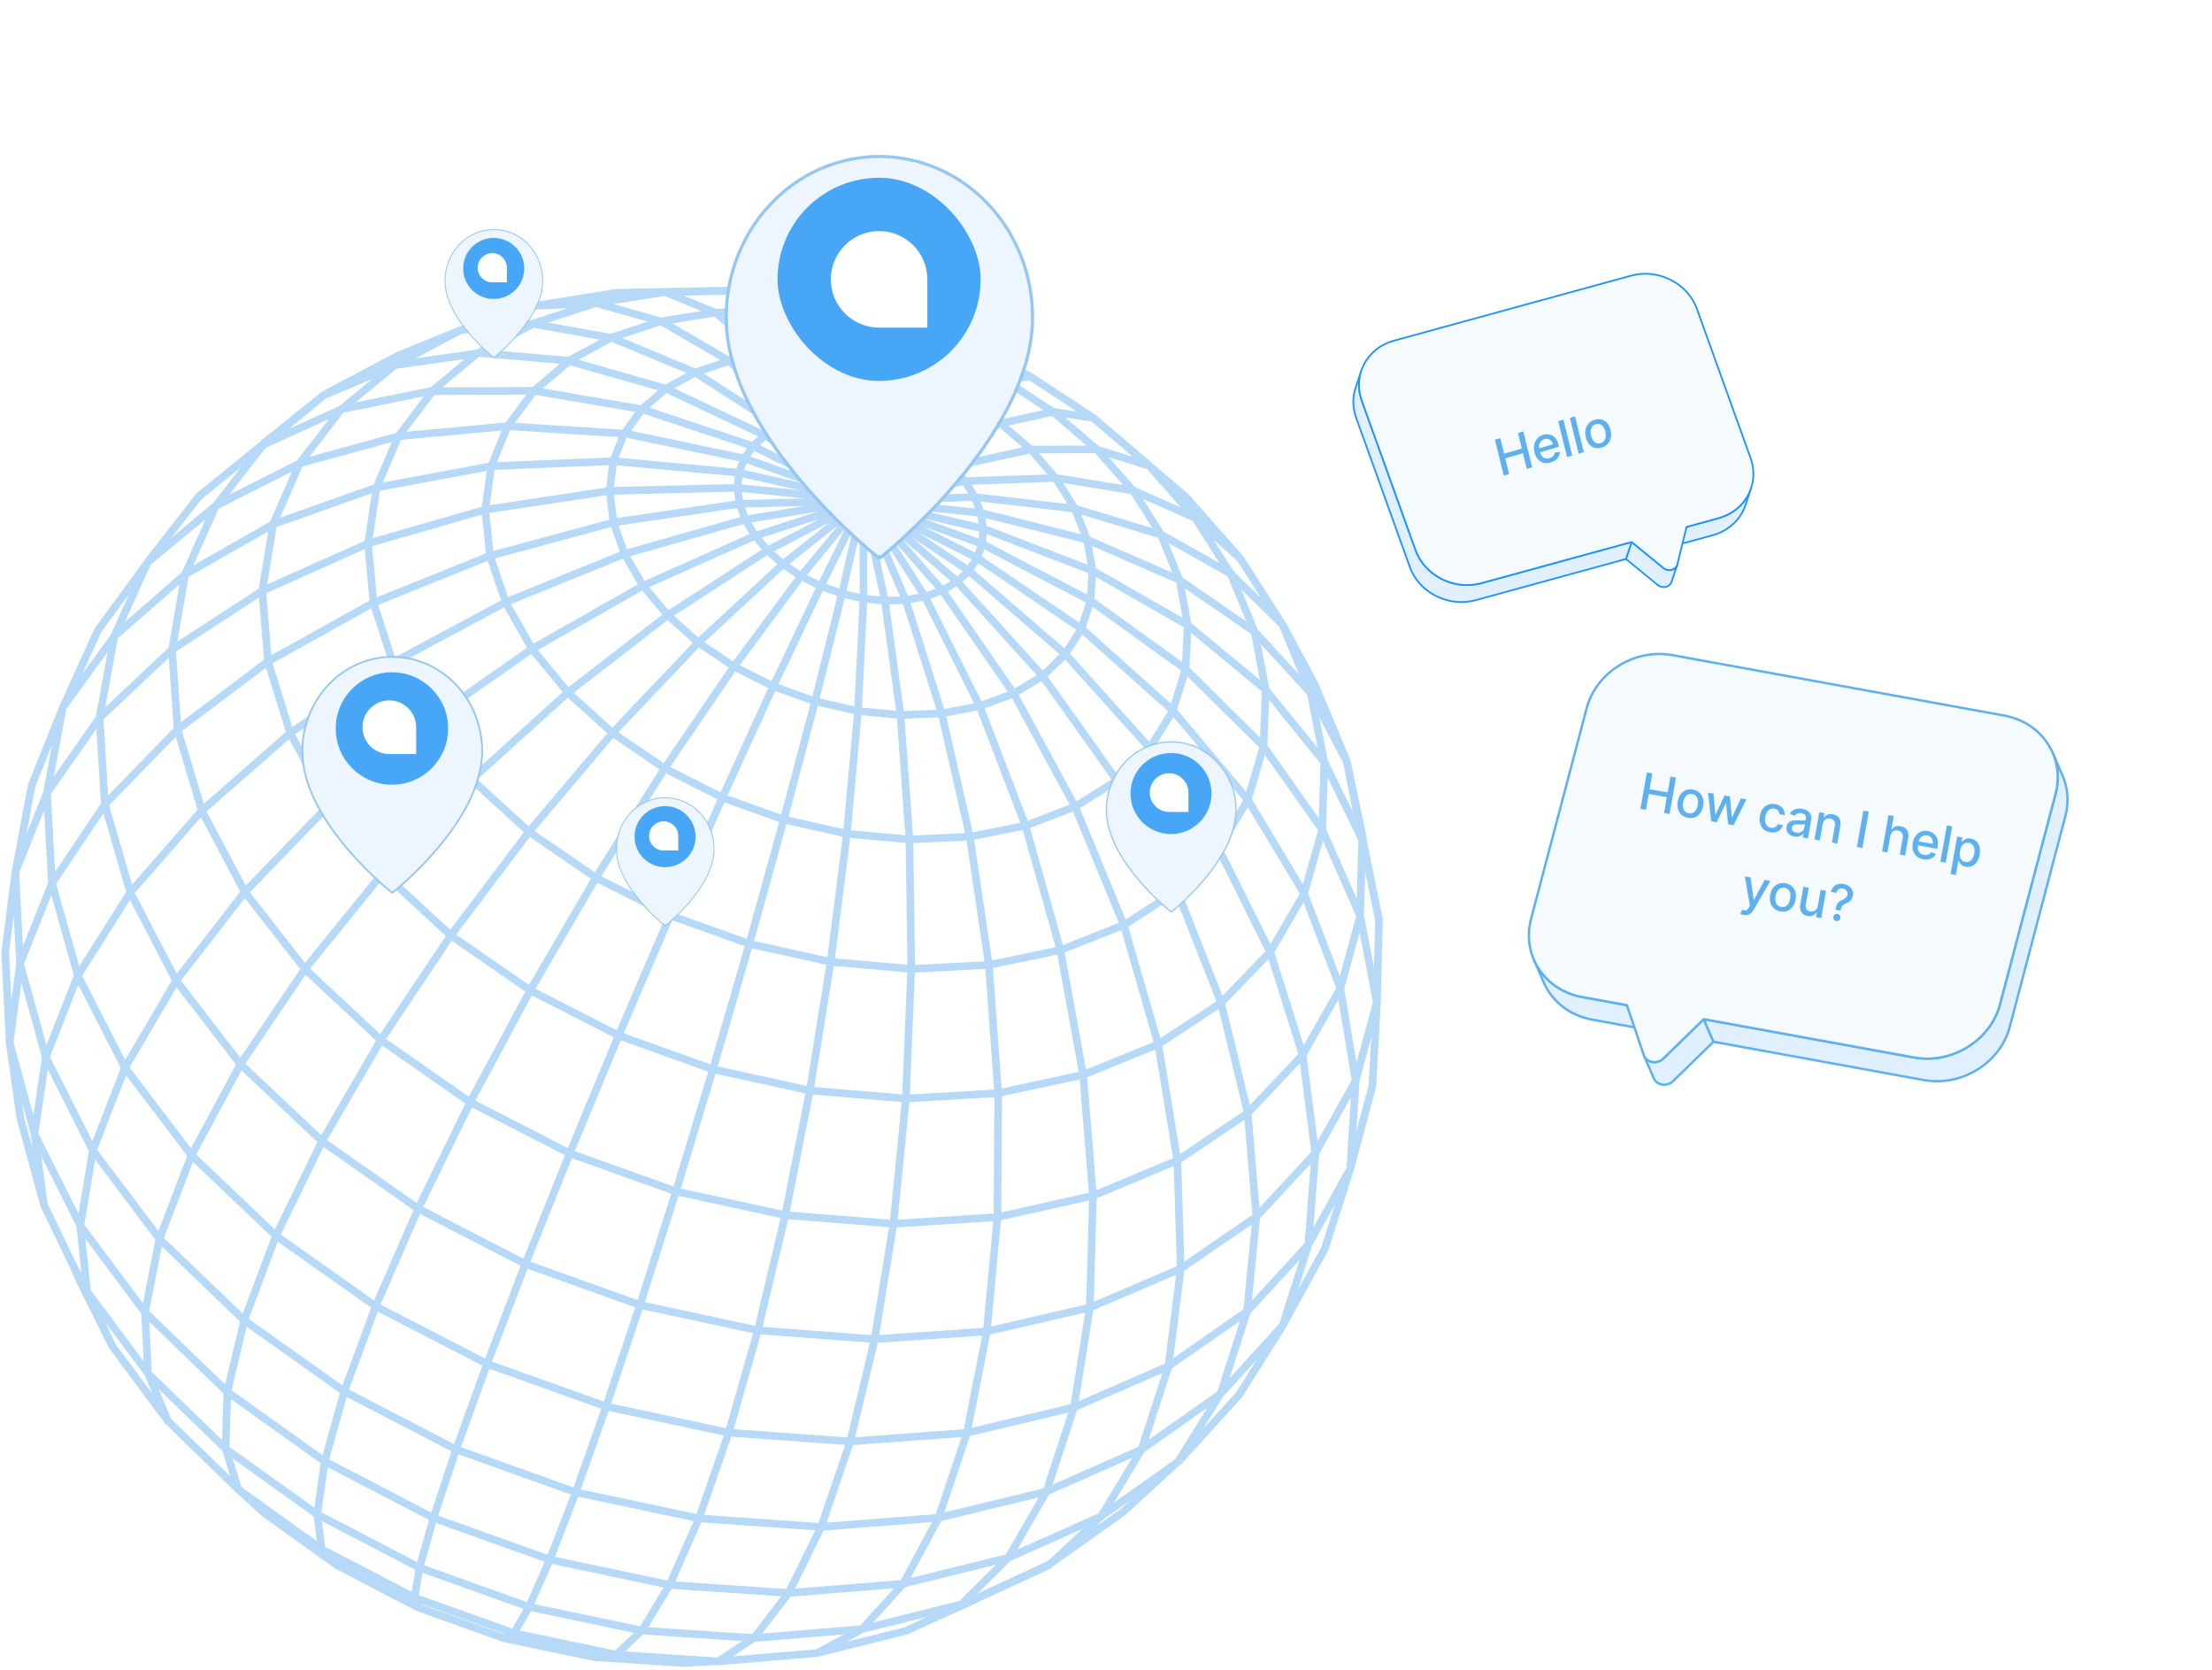 <svg width="697" height="526" viewBox="0 0 697 526" fill="none" xmlns="http://www.w3.org/2000/svg">
<g filter="url(#filter0_d_279_292)">
<path d="M498.575 314.092L512.638 316.652L515.718 323.767L501.656 321.206C494.455 319.895 488.969 315.361 486.414 309.46L483.333 302.346C485.889 308.247 491.374 312.78 498.575 314.092Z" fill="#E1F0FF"/>
<path d="M515.845 324.116C515.909 324.093 515.965 324.053 516.009 323.999C516.094 323.892 516.113 323.746 516.059 323.621L512.978 316.507C512.929 316.394 512.826 316.312 512.705 316.29L498.642 313.729C491.861 312.494 486.265 308.184 483.673 302.201C483.592 302.013 483.369 301.929 483.186 302.008C482.999 302.09 482.912 302.307 482.994 302.495C482.995 302.497 482.995 302.498 482.996 302.5L486.075 309.609C488.765 315.821 494.565 320.293 501.59 321.572L515.653 324.133C515.719 324.144 515.785 324.138 515.845 324.116ZM512.377 316.982L515.104 323.279L501.723 320.843C494.942 319.608 489.346 315.298 486.754 309.314L485.787 307.081C488.877 310.871 493.365 313.52 498.509 314.457L512.377 316.982Z" fill="#5EB0EF"/>
<path d="M520.594 334.542C521.788 334.76 523.126 334.426 524.13 333.454L536.833 321.06L539.913 328.174L527.211 340.568C526.207 341.54 524.868 341.874 523.675 341.656C522.564 341.454 521.578 340.774 521.108 339.687L518.027 332.572C518.498 333.659 519.483 334.34 520.594 334.542Z" fill="#E1F0FF"/>
<path d="M525.888 341.823C526.47 341.611 527.011 341.277 527.469 340.833L540.172 328.438C540.282 328.331 540.314 328.166 540.253 328.025L537.173 320.911C537.124 320.8 537.024 320.719 536.905 320.695C536.785 320.671 536.662 320.708 536.575 320.793L523.873 333.187C523.016 334.016 521.816 334.387 520.661 334.176C519.603 333.984 518.767 333.345 518.368 332.424C518.287 332.236 518.063 332.154 517.881 332.232C517.693 332.313 517.607 332.531 517.688 332.718L520.769 339.833C521.268 340.985 522.304 341.782 523.61 342.02C524.379 342.159 525.165 342.086 525.888 341.823ZM539.473 328.086L526.953 340.302C526.096 341.131 524.895 341.501 523.742 341.291C522.683 341.098 521.847 340.459 521.448 339.538L519.242 334.444C519.628 334.663 520.06 334.82 520.528 334.905C521.918 335.157 523.36 334.714 524.389 333.718L536.707 321.699L539.473 328.086Z" fill="#5EB0EF"/>
<path d="M603.114 333.129C615.048 335.302 627.178 327.804 630.196 316.371L647.703 250.058C648.9 245.528 648.485 241.062 646.806 237.185L649.887 244.299C651.566 248.176 651.98 252.642 650.784 257.173L633.277 323.485C630.259 334.918 618.129 342.416 606.195 340.243L539.914 328.173L536.833 321.059L603.114 333.129Z" fill="#E1F0FF"/>
<path d="M618.662 339.506C625.815 336.903 631.658 331.066 633.635 323.58L651.142 257.267C652.322 252.796 652.006 248.261 650.227 244.152L647.146 237.038C647.065 236.85 646.847 236.763 646.659 236.846C646.471 236.927 646.385 237.145 646.467 237.333C648.179 241.287 648.483 245.655 647.346 249.964L629.839 316.277C626.874 327.506 614.915 334.902 603.181 332.765L536.9 320.695C536.765 320.671 536.628 320.723 536.544 320.829C536.459 320.936 536.44 321.081 536.494 321.206L539.575 328.32C539.624 328.434 539.726 328.515 539.848 328.538L606.128 340.608C610.418 341.389 614.737 340.934 618.662 339.506ZM648.589 242.234L649.547 244.446C651.26 248.401 651.564 252.769 650.426 257.078L632.919 323.391C629.955 334.619 617.997 342.016 606.261 339.879L540.175 327.844L537.448 321.547L603.048 333.493C615.154 335.697 627.494 328.059 630.554 316.465L648.061 250.153C648.762 247.502 648.935 244.828 648.589 242.234Z" fill="#5EB0EF"/>
<path d="M527.01 206.39C515.076 204.217 502.963 211.717 499.945 223.151L482.437 289.464C479.419 300.897 486.641 311.92 498.575 314.093L512.638 316.654L517.931 332.325C518.353 333.556 519.401 334.325 520.594 334.542C521.788 334.759 523.127 334.426 524.13 333.454L536.833 321.06L603.114 333.13C615.048 335.304 627.178 327.805 630.196 316.372L647.703 250.059C650.722 238.626 643.482 227.601 631.548 225.428L527.01 206.39Z" fill="#F5FAFF"/>
<path d="M615.581 332.392C622.734 329.789 628.577 323.953 630.554 316.466L648.061 250.154C649.52 244.628 648.68 239 645.697 234.307C642.6 229.436 637.599 226.153 631.615 225.063L527.076 206.025C514.979 203.822 502.648 211.462 499.587 223.057L482.079 289.37C480.619 294.9 481.458 300.532 484.442 305.225C487.534 310.09 492.53 313.368 498.509 314.457L512.357 316.979L517.581 332.443C518.022 333.73 519.123 334.65 520.528 334.907C521.917 335.159 523.36 334.715 524.388 333.72L536.955 321.458L603.048 333.494C607.337 334.276 611.656 333.821 615.581 332.392ZM527.01 206.39L526.943 206.754L631.482 225.791C637.261 226.844 642.087 230.009 645.072 234.703C647.943 239.221 648.751 244.64 647.345 249.965L629.838 316.278C626.873 327.506 614.915 334.903 603.18 332.766L536.899 320.696C536.781 320.674 536.66 320.711 536.574 320.795L523.872 333.189C523.015 334.018 521.815 334.388 520.661 334.178C519.524 333.971 518.634 333.233 518.282 332.205L512.99 316.535C512.946 316.408 512.837 316.314 512.705 316.289L498.642 313.728C492.869 312.677 488.048 309.516 485.068 304.828C482.196 300.311 481.389 294.888 482.796 289.558L500.303 223.246C503.267 212.017 515.218 204.619 526.943 206.754L527.01 206.39Z" fill="#5EB0EF"/>
<path d="M516.906 254.802L518.926 243.343L520.655 243.648L519.777 248.628L525.49 249.635L526.368 244.655L528.103 244.961L526.082 256.42L524.348 256.115L525.229 251.118L519.516 250.11L518.635 255.107L516.906 254.802ZM531.882 257.622C531.077 257.48 530.406 257.171 529.871 256.696C529.335 256.221 528.96 255.622 528.745 254.899C528.53 254.177 528.501 253.372 528.657 252.484C528.815 251.592 529.118 250.842 529.568 250.233C530.018 249.624 530.575 249.187 531.241 248.924C531.907 248.66 532.642 248.6 533.448 248.742C534.254 248.884 534.924 249.193 535.46 249.668C535.995 250.143 536.37 250.744 536.585 251.47C536.799 252.196 536.827 253.005 536.67 253.897C536.514 254.785 536.211 255.531 535.762 256.137C535.313 256.742 534.755 257.177 534.09 257.44C533.424 257.703 532.688 257.764 531.882 257.622ZM532.136 256.218C532.658 256.311 533.115 256.249 533.507 256.033C533.899 255.818 534.217 255.495 534.462 255.065C534.711 254.636 534.884 254.145 534.981 253.593C535.078 253.045 535.083 252.526 534.996 252.038C534.913 251.546 534.725 251.131 534.431 250.79C534.137 250.45 533.729 250.234 533.207 250.142C532.681 250.049 532.22 250.112 531.824 250.331C531.431 250.55 531.11 250.876 530.861 251.309C530.616 251.739 530.445 252.228 530.348 252.776C530.251 253.328 530.244 253.848 530.327 254.336C530.414 254.824 530.605 255.237 530.899 255.574C531.197 255.911 531.61 256.126 532.136 256.218ZM539.215 258.736L538.201 249.695L539.93 250L540.502 256.609L540.586 256.624L543.389 250.61L545.118 250.915L545.688 257.495L545.772 257.509L548.553 251.521L550.282 251.826L546.243 259.975L544.536 259.674L543.885 253.161L543.756 253.138L540.916 259.036L539.215 258.736ZM557.768 262.186C556.936 262.04 556.253 261.725 555.718 261.242C555.189 260.756 554.822 260.151 554.619 259.427C554.416 258.703 554.391 257.91 554.543 257.048C554.696 256.175 554.996 255.434 555.442 254.824C555.889 254.21 556.444 253.768 557.107 253.496C557.771 253.225 558.507 253.16 559.317 253.303C559.969 253.418 560.53 253.642 560.998 253.975C561.467 254.304 561.82 254.712 562.057 255.2C562.298 255.689 562.397 256.227 562.355 256.816L560.727 256.529C560.708 256.11 560.564 255.727 560.295 255.38C560.029 255.033 559.629 254.812 559.096 254.718C558.63 254.636 558.199 254.687 557.805 254.871C557.416 255.053 557.084 255.352 556.81 255.769C556.538 256.183 556.347 256.695 556.239 257.307C556.129 257.934 556.129 258.491 556.239 258.98C556.349 259.469 556.555 259.868 556.858 260.18C557.164 260.491 557.555 260.689 558.028 260.772C558.345 260.828 558.643 260.821 558.921 260.751C559.203 260.678 559.451 260.546 559.665 260.357C559.883 260.169 560.055 259.926 560.18 259.629L561.808 259.916C561.651 260.461 561.382 260.925 561.003 261.309C560.624 261.692 560.159 261.964 559.607 262.124C559.06 262.285 558.446 262.306 557.768 262.186ZM565.412 263.551C564.868 263.455 564.393 263.268 563.988 262.989C563.584 262.706 563.288 262.348 563.099 261.915C562.914 261.482 562.871 260.984 562.97 260.421C563.056 259.936 563.219 259.553 563.461 259.273C563.703 258.992 563.998 258.788 564.348 258.662C564.697 258.535 565.076 258.459 565.484 258.435C565.892 258.411 566.303 258.41 566.719 258.434C567.244 258.465 567.67 258.49 567.998 258.509C568.326 258.525 568.57 258.5 568.732 258.437C568.893 258.373 568.991 258.24 569.027 258.039L569.034 257.999C569.12 257.511 569.049 257.108 568.82 256.79C568.595 256.474 568.212 256.268 567.671 256.173C567.108 256.073 566.642 256.12 566.273 256.313C565.909 256.502 565.639 256.737 565.462 257.018L563.953 256.382C564.232 255.893 564.578 255.52 564.993 255.262C565.412 255.001 565.87 254.839 566.365 254.777C566.862 254.71 567.369 254.723 567.888 254.814C568.231 254.875 568.587 254.98 568.957 255.13C569.331 255.277 569.667 255.486 569.966 255.758C570.268 256.03 570.492 256.383 570.638 256.817C570.786 257.247 570.804 257.775 570.694 258.402L569.687 264.109L568.053 263.821L568.261 262.646L568.193 262.634C568.047 262.831 567.847 263.015 567.594 263.186C567.341 263.357 567.032 263.481 566.669 263.56C566.305 263.638 565.886 263.635 565.412 263.551ZM566.013 262.273C566.475 262.354 566.887 262.333 567.247 262.208C567.612 262.083 567.906 261.889 568.129 261.625C568.357 261.357 568.501 261.054 568.561 260.714L568.756 259.606C568.686 259.655 568.56 259.691 568.38 259.713C568.203 259.732 568.004 259.741 567.781 259.74C567.558 259.735 567.342 259.73 567.132 259.724C566.922 259.714 566.746 259.706 566.605 259.7C566.273 259.684 565.964 259.701 565.679 259.75C565.397 259.801 565.159 259.903 564.967 260.057C564.779 260.209 564.658 260.434 564.606 260.732C564.533 261.146 564.63 261.487 564.899 261.753C565.168 262.016 565.539 262.189 566.013 262.273ZM574.315 259.663L573.415 264.766L571.742 264.471L573.258 255.877L574.864 256.16L574.617 257.559L574.723 257.578C575.001 257.157 575.375 256.846 575.846 256.645C576.32 256.444 576.879 256.4 577.525 256.514C578.11 256.617 578.601 256.831 578.998 257.154C579.396 257.474 579.673 257.896 579.831 258.42C579.988 258.944 580.005 259.561 579.88 260.27L578.916 265.736L577.243 265.441L578.171 260.176C578.281 259.553 578.205 259.038 577.942 258.63C577.68 258.218 577.265 257.962 576.698 257.862C576.31 257.794 575.95 257.817 575.619 257.932C575.291 258.047 575.01 258.251 574.778 258.545C574.55 258.835 574.395 259.208 574.315 259.663ZM588.867 255.675L586.846 267.135L585.117 266.83L587.138 255.37L588.867 255.675ZM595.626 263.421L594.726 268.524L593.053 268.229L595.074 256.77L596.725 257.061L595.973 261.324L596.079 261.343C596.362 260.916 596.735 260.603 597.197 260.404C597.659 260.204 598.224 260.164 598.891 260.281C599.481 260.385 599.974 260.597 600.372 260.917C600.773 261.238 601.052 261.66 601.21 262.184C601.372 262.705 601.39 263.324 601.263 264.04L600.3 269.507L598.626 269.212L599.555 263.946C599.666 263.316 599.59 262.799 599.327 262.395C599.064 261.987 598.643 261.732 598.065 261.63C597.67 261.56 597.301 261.582 596.958 261.694C596.618 261.808 596.331 262.011 596.094 262.304C595.863 262.593 595.706 262.966 595.626 263.421ZM606.032 270.697C605.186 270.547 604.488 270.238 603.94 269.768C603.397 269.295 603.017 268.699 602.802 267.981C602.59 267.259 602.563 266.452 602.721 265.561C602.876 264.68 603.177 263.933 603.623 263.32C604.074 262.707 604.629 262.264 605.288 261.992C605.952 261.72 606.682 261.655 607.481 261.796C607.966 261.881 608.422 262.044 608.848 262.285C609.275 262.526 609.639 262.85 609.941 263.257C610.242 263.664 610.449 264.16 610.561 264.745C610.674 265.326 610.661 266.007 610.524 266.786L610.419 267.38L603.587 266.175L603.808 264.921L609.001 265.837C609.079 265.397 609.058 264.991 608.939 264.62C608.82 264.246 608.616 263.931 608.326 263.676C608.04 263.421 607.681 263.256 607.248 263.18C606.778 263.097 606.347 263.14 605.956 263.31C605.569 263.476 605.248 263.727 604.992 264.063C604.741 264.396 604.578 264.776 604.502 265.205L604.33 266.185C604.229 266.759 604.243 267.266 604.373 267.704C604.508 268.143 604.739 268.501 605.067 268.778C605.396 269.052 605.804 269.231 606.293 269.317C606.61 269.373 606.907 269.38 607.184 269.336C607.461 269.289 607.711 269.191 607.934 269.041C608.156 268.892 608.342 268.692 608.49 268.441L610.023 269.006C609.814 269.45 609.514 269.818 609.124 270.111C608.739 270.401 608.282 270.599 607.756 270.706C607.234 270.81 606.659 270.807 606.032 270.697ZM615.127 260.306L613.106 271.765L611.433 271.47L613.454 260.01L615.127 260.306ZM614.616 275.354L616.699 263.537L618.333 263.825L618.088 265.218L618.228 265.243C618.356 265.081 618.532 264.898 618.757 264.696C618.981 264.493 619.271 264.332 619.626 264.214C619.982 264.092 620.427 264.079 620.961 264.173C621.654 264.295 622.243 264.58 622.726 265.026C623.208 265.473 623.546 266.054 623.739 266.769C623.936 267.484 623.953 268.306 623.789 269.235C623.625 270.164 623.33 270.933 622.903 271.542C622.477 272.148 621.962 272.582 621.358 272.845C620.755 273.104 620.106 273.172 619.413 273.05C618.89 272.958 618.479 272.795 618.178 272.561C617.88 272.328 617.659 272.077 617.514 271.81C617.369 271.542 617.262 271.307 617.194 271.107L617.093 271.089L616.289 275.649L614.616 275.354ZM617.581 268.123C617.475 268.727 617.469 269.273 617.564 269.759C617.659 270.245 617.85 270.646 618.136 270.962C618.424 271.274 618.808 271.472 619.289 271.557C619.789 271.645 620.23 271.587 620.613 271.381C620.996 271.171 621.314 270.852 621.566 270.424C621.822 269.996 622.001 269.495 622.102 268.92C622.202 268.353 622.206 267.829 622.114 267.347C622.026 266.866 621.835 266.465 621.542 266.144C621.252 265.824 620.855 265.62 620.352 265.531C619.867 265.445 619.435 265.498 619.055 265.689C618.679 265.88 618.365 266.184 618.115 266.602C617.864 267.019 617.686 267.526 617.581 268.123ZM549.447 288.234C549.197 288.19 548.973 288.129 548.775 288.052C548.577 287.978 548.431 287.91 548.338 287.848L548.983 286.548C549.274 286.684 549.54 286.767 549.781 286.798C550.022 286.829 550.248 286.777 550.461 286.641C550.677 286.506 550.889 286.261 551.098 285.905L551.406 285.371L549.796 276.11L551.587 276.426L552.587 283.479L552.677 283.495L556.03 277.209L557.826 277.526L552.566 286.643C552.323 287.062 552.047 287.404 551.739 287.669C551.43 287.937 551.087 288.119 550.708 288.214C550.33 288.309 549.91 288.315 549.447 288.234ZM561.007 287.128C560.201 286.985 559.53 286.677 558.995 286.202C558.459 285.726 558.084 285.128 557.869 284.405C557.654 283.682 557.625 282.877 557.782 281.989C557.939 281.098 558.242 280.348 558.692 279.738C559.142 279.129 559.7 278.693 560.365 278.429C561.031 278.166 561.767 278.105 562.572 278.248C563.378 278.39 564.049 278.698 564.584 279.173C565.12 279.649 565.495 280.249 565.709 280.976C565.923 281.702 565.952 282.511 565.794 283.402C565.638 284.29 565.335 285.037 564.886 285.642C564.437 286.248 563.88 286.682 563.214 286.946C562.548 287.209 561.812 287.27 561.007 287.128ZM561.26 285.724C561.782 285.816 562.239 285.754 562.631 285.539C563.023 285.323 563.341 285.001 563.586 284.571C563.835 284.142 564.008 283.651 564.106 283.099C564.202 282.55 564.207 282.032 564.12 281.544C564.038 281.052 563.849 280.636 563.556 280.296C563.262 279.956 562.854 279.739 562.331 279.647C561.805 279.555 561.344 279.618 560.948 279.836C560.556 280.055 560.235 280.382 559.985 280.814C559.74 281.244 559.569 281.734 559.473 282.282C559.375 282.834 559.368 283.354 559.451 283.842C559.538 284.33 559.729 284.743 560.024 285.079C560.322 285.416 560.734 285.631 561.26 285.724ZM572.811 285.355L573.698 280.325L575.376 280.621L573.861 289.215L572.216 288.925L572.478 287.437L572.389 287.421C572.11 287.845 571.726 288.171 571.235 288.4C570.749 288.626 570.184 288.682 569.538 288.568C568.986 288.471 568.519 288.264 568.136 287.946C567.758 287.626 567.49 287.203 567.333 286.679C567.179 286.156 567.164 285.54 567.289 284.831L568.253 279.365L569.926 279.66L568.998 284.925C568.895 285.511 568.975 286.006 569.238 286.41C569.501 286.814 569.892 287.062 570.411 287.153C570.724 287.208 571.049 287.185 571.387 287.083C571.728 286.981 572.029 286.79 572.29 286.509C572.555 286.229 572.728 285.844 572.811 285.355ZM578.346 286.608L578.365 286.502C578.495 285.809 578.661 285.269 578.864 284.882C579.071 284.495 579.32 284.197 579.611 283.987C579.901 283.776 580.239 283.597 580.623 283.45C580.871 283.347 581.101 283.224 581.311 283.08C581.521 282.937 581.698 282.76 581.843 282.551C581.987 282.342 582.084 282.099 582.132 281.823C582.191 281.491 582.163 281.19 582.049 280.92C581.935 280.65 581.759 280.427 581.521 280.25C581.288 280.071 581.012 279.953 580.695 279.897C580.408 279.846 580.123 279.858 579.841 279.931C579.559 280.004 579.31 280.153 579.093 280.376C578.878 280.596 578.722 280.901 578.626 281.292L576.925 280.992C577.07 280.325 577.339 279.788 577.734 279.38C578.13 278.969 578.606 278.69 579.163 278.542C579.723 278.395 580.317 278.376 580.944 278.487C581.63 278.608 582.208 278.842 582.677 279.191C583.148 279.535 583.484 279.962 583.686 280.47C583.893 280.976 583.943 281.533 583.836 282.141C583.762 282.559 583.631 282.924 583.441 283.237C583.252 283.546 583.013 283.81 582.725 284.028C582.44 284.247 582.112 284.428 581.74 284.57C581.389 284.712 581.095 284.871 580.86 285.049C580.628 285.228 580.442 285.454 580.301 285.73C580.16 286.005 580.049 286.356 579.965 286.784L579.947 286.89L578.346 286.608ZM578.591 290.159C578.286 290.105 578.042 289.951 577.86 289.695C577.678 289.436 577.615 289.152 577.67 288.843C577.724 288.537 577.88 288.295 578.138 288.117C578.397 287.936 578.679 287.872 578.985 287.926C579.287 287.98 579.529 288.136 579.71 288.395C579.896 288.65 579.962 288.931 579.908 289.237C579.872 289.442 579.786 289.622 579.652 289.775C579.521 289.925 579.363 290.035 579.178 290.107C578.992 290.178 578.797 290.195 578.591 290.159Z" fill="#5EB0EF"/>
</g>
<g filter="url(#filter1_d_279_292)">
<path d="M541.466 163.248L531.416 166.001L529.631 171.363L539.681 168.61C544.827 167.2 548.522 163.56 550.003 159.112L551.788 153.75C550.307 158.198 546.612 161.838 541.466 163.248Z" fill="#E1F0FF"/>
<path d="M529.561 171.624C529.513 171.611 529.469 171.586 529.435 171.549C529.366 171.477 529.343 171.373 529.374 171.278L531.159 165.916C531.188 165.831 531.257 165.765 531.344 165.741L541.394 162.988C546.24 161.66 550.03 158.175 551.532 153.665C551.578 153.523 551.735 153.449 551.873 153.494C552.014 153.542 552.091 153.694 552.044 153.836C552.043 153.837 552.043 153.838 552.042 153.84L550.258 159.198C548.699 163.88 544.772 167.496 539.751 168.871L529.702 171.624C529.655 171.636 529.606 171.636 529.561 171.624ZM531.626 166.223L530.046 170.969L539.609 168.35C544.455 167.022 548.244 163.537 549.746 159.027L550.307 157.344C548.303 160.292 545.213 162.501 541.537 163.508L531.626 166.223Z" fill="#1F93FF"/>
<path d="M526.775 179.496C525.922 179.73 524.928 179.573 524.138 178.931L514.126 170.737L512.341 176.099L522.352 184.293C523.143 184.935 524.137 185.092 524.989 184.858C525.784 184.641 526.456 184.084 526.729 183.265L528.514 177.903C528.241 178.722 527.569 179.279 526.775 179.496Z" fill="#E1F0FF"/>
<path d="M523.393 185.12C522.957 185.003 522.543 184.794 522.182 184.501L512.17 176.307C512.083 176.236 512.049 176.119 512.084 176.013L513.87 170.651C513.898 170.567 513.965 170.502 514.05 170.477C514.136 170.452 514.228 170.471 514.297 170.527L524.308 178.721C524.983 179.268 525.878 179.461 526.703 179.235C527.459 179.028 528.026 178.511 528.257 177.817C528.304 177.675 528.461 177.601 528.599 177.646C528.74 177.693 528.817 177.846 528.769 177.987L526.984 183.349C526.695 184.218 525.993 184.862 525.06 185.118C524.51 185.268 523.935 185.265 523.393 185.12ZM512.655 176.007L522.523 184.083C523.198 184.63 524.094 184.823 524.918 184.597C525.675 184.39 526.241 183.873 526.472 183.179L527.751 179.339C527.484 179.523 527.18 179.664 526.846 179.756C525.853 180.027 524.778 179.796 523.967 179.139L514.258 171.193L512.655 176.007Z" fill="#1F93FF"/>
<path d="M466.759 183.714C458.231 186.05 448.946 181.376 446.028 173.265L429.101 126.221C427.944 123.008 427.962 119.738 428.935 116.816L427.149 122.178C426.176 125.1 426.159 128.37 427.316 131.584L444.243 178.627C447.161 186.738 456.446 191.412 464.974 189.076L512.341 176.1L514.126 170.738L466.759 183.714Z" fill="#E1F0FF"/>
<path d="M455.874 189.331C450.514 187.895 445.9 184.028 443.989 178.717L427.062 131.673C425.921 128.502 425.862 125.188 426.894 122.091L428.679 116.729C428.726 116.588 428.879 116.511 429.02 116.559C429.162 116.606 429.238 116.759 429.191 116.9C428.198 119.881 428.255 123.072 429.355 126.129L446.282 173.173C449.148 181.138 458.302 185.75 466.688 183.452L514.054 170.476C514.15 170.45 514.253 170.479 514.321 170.551C514.39 170.623 514.413 170.727 514.382 170.822L512.596 176.184C512.568 176.269 512.499 176.335 512.412 176.359L465.046 189.336C461.981 190.175 458.815 190.119 455.874 189.331ZM427.961 120.595L427.406 122.262C426.413 125.242 426.47 128.434 427.57 131.49L444.497 178.534C447.363 186.5 456.517 191.112 464.903 188.815L512.13 175.876L513.71 171.13L466.831 183.973C458.18 186.343 448.733 181.58 445.774 173.355L428.847 126.311C428.17 124.431 427.875 122.5 427.961 120.595Z" fill="#1F93FF"/>
<path d="M513.974 86.841C522.502 84.504 531.775 89.182 534.693 97.293L551.62 144.337C554.539 152.448 549.994 160.911 541.466 163.248L531.416 166.001L528.568 177.717C528.34 178.638 527.628 179.263 526.775 179.497C525.922 179.73 524.928 179.573 524.138 178.931L514.126 170.738L466.76 183.714C458.231 186.051 448.946 181.376 446.028 173.265L429.101 126.222C426.183 118.111 430.74 109.644 439.268 107.308L513.974 86.841Z" fill="#F5FAFF"/>
<path d="M457.659 183.969C452.299 182.533 447.685 178.666 445.774 173.355L428.847 126.312C427.436 122.391 427.689 118.251 429.557 114.653C431.496 110.919 434.92 108.218 439.196 107.046L513.902 86.579C522.547 84.211 531.987 88.976 534.947 97.201L551.874 144.245C553.285 148.168 553.034 152.311 551.165 155.909C549.229 159.638 545.809 162.336 541.537 163.507L531.64 166.218L528.83 177.78C528.591 178.742 527.85 179.481 526.846 179.756C525.853 180.028 524.777 179.797 523.967 179.139L514.062 171.034L466.83 183.973C463.765 184.813 460.6 184.757 457.659 183.969ZM513.974 86.84L514.045 87.1L439.339 107.566C435.209 108.698 431.905 111.303 430.036 114.902C428.238 118.365 427.996 122.352 429.355 126.129L446.282 173.173C449.148 181.138 458.302 185.75 466.688 183.453L514.054 170.476C514.138 170.453 514.229 170.472 514.296 170.528L524.308 178.721C524.983 179.269 525.878 179.461 526.703 179.235C527.515 179.012 528.114 178.42 528.305 177.651L531.153 165.936C531.176 165.841 531.249 165.765 531.344 165.739L541.394 162.986C545.519 161.856 548.819 159.254 550.686 155.66C552.484 152.197 552.725 148.208 551.365 144.427L534.439 97.383C531.573 89.418 522.424 84.805 514.045 87.1L513.974 86.84Z" fill="#1F93FF"/>
<path d="M473.839 149.82L471.062 138.52L472.747 138.027L473.954 142.938L479.523 141.311L478.316 136.401L480.006 135.907L482.784 147.207L481.093 147.701L479.882 142.774L474.313 144.4L475.524 149.328L473.839 149.82ZM488.59 145.694C487.765 145.935 487.01 145.964 486.326 145.782C485.645 145.594 485.063 145.222 484.579 144.666C484.098 144.105 483.75 143.384 483.534 142.505C483.32 141.637 483.292 140.825 483.45 140.07C483.61 139.313 483.934 138.664 484.421 138.124C484.911 137.583 485.546 137.198 486.324 136.971C486.797 136.833 487.274 136.778 487.757 136.807C488.239 136.835 488.698 136.967 489.134 137.203C489.57 137.438 489.956 137.796 490.293 138.278C490.628 138.755 490.89 139.378 491.079 140.147L491.223 140.732L484.564 142.677L484.26 141.441L489.321 139.963C489.215 139.529 489.033 139.17 488.776 138.886C488.518 138.599 488.207 138.404 487.843 138.301C487.483 138.198 487.091 138.207 486.67 138.331C486.212 138.464 485.84 138.695 485.554 139.023C485.271 139.346 485.081 139.717 484.986 140.135C484.892 140.549 484.898 140.967 485.002 141.39L485.239 142.356C485.378 142.922 485.595 143.376 485.889 143.716C486.186 144.054 486.539 144.277 486.947 144.382C487.354 144.484 487.796 144.465 488.272 144.326C488.581 144.236 488.852 144.11 489.085 143.947C489.317 143.781 489.503 143.58 489.644 143.346C489.785 143.111 489.872 142.847 489.906 142.554L491.518 142.384C491.508 142.88 491.385 143.348 491.15 143.787C490.918 144.222 490.585 144.605 490.152 144.936C489.722 145.263 489.201 145.516 488.59 145.694ZM492.636 132.217L495.414 143.517L493.783 143.994L491.006 132.694L492.636 132.217ZM496.292 131.149L499.069 142.449L497.438 142.926L494.661 131.626L496.292 131.149ZM504.665 140.998C503.879 141.228 503.149 141.246 502.474 141.053C501.8 140.859 501.22 140.483 500.735 139.923C500.251 139.362 499.901 138.644 499.686 137.769C499.47 136.89 499.443 136.074 499.604 135.321C499.766 134.568 500.095 133.924 500.591 133.389C501.087 132.853 501.727 132.471 502.513 132.242C503.298 132.012 504.028 131.994 504.703 132.187C505.378 132.38 505.958 132.759 506.443 133.323C506.929 133.887 507.28 134.608 507.496 135.488C507.711 136.363 507.737 137.175 507.574 137.925C507.412 138.674 507.083 139.316 506.587 139.851C506.091 140.386 505.45 140.769 504.665 140.998ZM504.33 139.612C504.839 139.463 505.227 139.204 505.495 138.834C505.762 138.464 505.921 138.029 505.969 137.53C506.022 137.03 505.981 136.508 505.847 135.963C505.714 135.422 505.511 134.95 505.236 134.545C504.964 134.136 504.626 133.842 504.224 133.664C503.822 133.486 503.366 133.471 502.857 133.62C502.344 133.769 501.953 134.032 501.683 134.406C501.416 134.78 501.257 135.219 501.205 135.722C501.157 136.222 501.199 136.742 501.332 137.282C501.465 137.827 501.668 138.302 501.939 138.708C502.214 139.112 502.552 139.402 502.953 139.576C503.358 139.75 503.817 139.761 504.33 139.612Z" fill="#5EB0EF"/>
</g>
<path d="M4.869 274.74L9.972 247.462L19.797 222.929L30.944 198.389L46.618 177.059L67.988 159.351L82.757 140.367L102.068 124.521L124.619 115L150.618 111.304L167.965 102.014L192.841 106.434L219.076 117.353L245.808 134.609L272.086 157.755L285.422 189.132L296.745 224.845L305.587 263.61L311.588 303.991L314.527 344.449L314.295 383.457L310.934 419.56L304.647 451.501L295.724 478.232L284.563 498.977L271.612 513.247L257.372 520.826M302.904 107.9L299.056 111.018L292.547 120.425L283.488 136.099L272.083 157.728M272.083 157.728L309.463 171.333L310.528 171.887L343.684 189.255L373.568 210.794L398.12 235.13L416.62 261.358L410.92 281.519L400.242 299.918L410.457 332.309L414.456 363.385L412.263 392.131L404.129 417.677L390.509 439.307L371.469 460.32L346.979 477.699L317.718 490.743L284.572 498.917L248.617 501.831L211.087 499.295L173.302 491.341L136.617 478.219L102.347 460.395L71.707 438.542L45.744 413.475L25.289 386.113L10.943 357.44L3.037 328.449L6.315 303.581L16.352 278.291L33.025 253.408L55.953 229.803L84.484 208.353L117.68 189.88L154.408 175.099L193.349 164.58L233.064 158.721L272.087 157.717L309.83 166.526L344.266 179.777L374.251 196.924L398.828 217.287L398.131 235.134L393.173 251.992L384.032 267.329L370.899 280.623L354.109 291.409M272.083 157.728L232.894 148.918L193.309 145.275L154.761 146.874L118.622 153.6L86.122 165.132L58.315 180.971L36.008 200.476L19.772 222.894L14.794 249.794L4.844 274.705L6.297 303.561L14.462 333.107L29.233 362.369L50.281 390.319L76.993 415.965L108.505 438.341L143.748 456.621L181.462 470.118L220.29 478.336L258.828 481.021L295.719 478.14L329.7 469.887L359.659 456.649L384.696 438.996L404.123 417.624L417.485 393.327L425.471 368.15L427.173 340.544L422.339 311.34L410.93 281.458L393.171 251.928L369.552 223.797L340.813 198.092L307.937 175.77L272.081 157.663L232.384 153.66L192.163 154.65L152.883 160.579L115.964 171.206L82.703 186.097L54.217 204.645L31.38 226.133L14.81 249.748L16.361 278.231L24.571 307.409L39.355 336.318L60.374 363.962L87.017 389.34L118.42 411.523L153.511 429.658L191.044 443.089L229.674 451.324L268 454.099L304.665 451.379L338.424 443.352L368.176 430.398L393.018 413.07L412.276 392.059L425.491 368.131L432.45 342.119L433.883 315.708L434.523 289.648L429.477 264.86L429.294 263.322L429.257 263.142L424.404 239.935L414.321 215.694L404.101 196.716L390.803 175.926L381.309 165.187L373.591 156.464L362.075 146.64L361.837 146.413L352.995 138.843L344.539 131.656L324.648 118.605L302.899 107.809L279.89 99.562L256.234 94.076L232.575 91.519L221.463 91.698L209.847 91.925L209.504 91.954L194.363 92.229L182.851 94.068L168.703 96.33L145.222 103.938L125.25 112.106L102.052 124.426L83.548 139.285L83.439 139.374L82.298 140.469L62.658 156.413L46.601 176.963L36.006 200.411L31.373 226.118L33.027 253.332L41.082 281.212L55.449 308.842L75.785 335.266L101.499 359.538L131.764 380.768L165.547 398.172L201.663 411.099L238.808 419.089M4.858 274.735L1.649 300.116L2.313 313.696L3.04 328.476L6.396 352.137L9.875 364.911L13.89 379.66L23.105 398.797L27.432 406.849L35.335 423.998L47.047 439.755L52.897 447.632L70.864 465.091L75.127 469.241L101.33 488.02L130.628 503.291L161.988 514.514L194.318 521.276L226.476 523.38L257.361 520.784L266.894 518.403L285.932 513.646L302.919 505.415L317.699 490.762L329.695 469.936L338.395 443.431L343.393 412.007L344.401 376.673L341.296 338.639L334.125 299.291L323.137 260.09L308.737 222.528L291.492 188L272.072 157.724L251.229 132.729L229.737 113.77L219.069 117.337L209.828 122.435L202.299 128.911L196.72 136.609L159.942 134.257L125.497 137.452L94.523 145.955L67.977 159.347L58.318 180.997L54.214 204.721L55.956 229.83L63.629 255.523L77.135 280.983L96.143 305.323L120.094 327.686L148.22 347.268L179.566 363.349L213.044 375.329L247.471 382.803L281.62 385.517L314.303 383.434L344.408 376.688L370.974 365.595L393.195 350.616L410.449 332.332L422.326 311.412L428.604 288.57L416.623 261.385L417.299 240.113L398.82 217.31L395.324 199.026L371.622 182.693L365.836 168.452L338.659 160.224L307.077 156.576L272.097 157.759L237.88 168.807L202.625 184.533L167.637 204.414L134.245 227.718L103.709 253.585L77.138 281.01L55.457 308.961L39.356 336.42L29.247 362.438L25.3 386.155L27.428 406.86L46.702 432.756L71.153 456.453L99.985 477.085L132.236 493.879L166.769 506.231L202.353 513.691L237.716 516.027L271.625 513.213L302.93 505.419L311.377 501.94L330.628 493.01L346.971 477.722L359.672 456.718L368.166 430.496L372.03 399.799L370.99 365.588L364.968 329.027L354.109 291.409M354.109 291.409L338.761 254.128M354.109 291.409L334.148 299.299L311.619 303.977L287.235 305.24L261.805 303.012L236.179 297.346L211.244 288.411L187.843 276.527L166.765 262.097L148.718 245.633L134.265 227.7L123.834 208.914L117.694 189.911L115.973 171.286L118.636 153.631L125.509 137.456L136.297 123.219L168.237 123.106L202.31 128.915L237.342 140.565L272.094 157.732L309.026 161.561L342.574 170.008L371.642 182.674L374.258 196.939L373.575 210.81L369.565 223.866L362.294 235.684L351.935 245.892L338.761 254.128M338.761 254.128L319.47 218.574L296.964 186.049L272.106 157.736L241.144 137.225L209.854 122.432L179.338 113.744L168.249 123.11L159.964 134.265L154.775 146.905L152.892 160.659L154.422 175.13L159.378 189.862L167.645 204.392L179.002 218.241L193.103 230.951L209.504 242.092L227.677 251.28L247.032 258.209L266.906 262.652L286.652 264.463L305.606 263.592L323.16 260.099L338.761 254.128ZM238.808 419.089L275.657 421.877L310.915 419.438L343.373 411.923L371.991 399.695L395.887 383.278L414.42 363.308L427.143 340.52L433.838 315.691L428.581 288.459L429.226 264.423L424.366 239.934L413.01 218.276L404.063 196.715L387.791 180.718L376.567 163.129L361.991 146.623L344.501 131.655L331.859 129.742L315.267 133.406L295.137 142.745L272.04 157.636L246.715 177.732L220.051 202.422M238.808 419.089L229.628 451.308L220.257 478.286L211.04 499.214L202.291 513.579L194.279 521.172L187.236 522.026M238.808 419.089L247.443 382.704L255.189 343.486L261.75 302.915L266.863 262.56L270.349 223.967L272.092 188.581L272.062 157.644L270.316 132.162L266.966 112.843L262.196 100.098L256.215 94.094M220.051 202.422L193.033 230.862L166.695 262.007L142.043 294.675L120.032 327.612L101.453 359.559L86.952 389.342L76.941 415.934L71.641 438.479L71.072 456.36L75.068 469.155L83.314 476.675L93.029 483.641L101.497 489.706L106.177 493.061L114.881 497.599L131.708 506.373L159.036 516.153L160.739 516.504L177.606 520.032L187.216 522.045L192.967 522.422L203.344 523.102L215.271 523.884L226.413 523.306L237.626 515.956L248.531 501.787L258.756 481.008L267.9 454.127L275.603 421.921L281.538 385.462L285.439 346.047L287.134 305.165L286.562 264.392L283.75 225.273L278.828 189.279L272.012 157.677L263.622 131.492L253.993 111.488L243.498 98.119L225.379 98.487L208.31 101.248L187.752 95.481L167.902 101.94L145.16 103.967L124.552 114.937L107.455 129.029L94.467 145.897L86.081 165.104L82.657 186.118L84.432 208.321L91.464 231.028L103.651 253.5L120.682 274.97L142.046 294.701L167.076 311.991L194.926 326.211L224.632 336.844L255.172 343.531L285.473 346.06L314.487 344.383L341.259 338.6L364.92 328.984L384.756 315.914L400.201 299.89M220.051 202.422L231.257 209.969L243.643 216.206L256.814 220.923L270.334 223.975L283.781 225.259L296.706 224.741L308.713 222.455L319.415 218.478L328.489 212.961L335.679 206.079L340.772 198.064L343.637 189.173L344.219 179.695L342.519 169.911L338.613 160.105L332.633 150.581L304.005 151.58L272.047 157.651M220.051 202.422L210.385 193.809L202.563 184.421L196.813 174.545L193.297 164.51L192.106 154.63L193.258 145.205L196.676 136.516M159.066 516.177L161.959 514.452L166.718 506.161L173.254 491.298L181.428 470.105L190.997 443.11L201.646 411.144L213.011 375.279L224.647 336.837L236.124 297.287L246.987 258.154L256.817 220.949L265.273 187.059L272.054 157.666L257.228 131.649L241.489 111.763L225.406 98.484L209.525 92L187.779 95.478L168.672 96.344M434.476 289.67L429.431 264.882L417.263 240.036L413.013 218.303L395.292 198.937L387.794 180.745L365.792 168.359L357.045 154.551L345.615 141.571L324.773 141.614L299.999 146.973L272.047 157.651M272.047 157.651L241.822 173.416L210.396 193.813L178.948 218.144L148.663 245.536L120.695 274.936L96.1 305.231L75.758 335.269L60.328 363.946L50.248 390.269L45.697 413.394L46.64 432.644L52.843 447.536M272.047 157.651L258.634 184.655L243.659 216.199L227.645 251.191L211.201 288.318L194.954 326.17L179.545 363.265L165.554 398.187L153.488 429.65L143.738 456.579L136.596 478.135L132.212 493.768L130.626 503.189L131.765 506.355M324.628 118.623L316.207 119.462L304.434 126.275L289.587 139.074L272.058 157.655L252.399 181.528L231.279 209.977L209.472 242.004L187.8 276.435L167.104 311.95L148.188 347.179L131.76 380.78L118.386 411.51L108.495 438.299L102.323 460.322L99.961 476.974L101.329 487.917L106.223 493.039M296.932 185.961L301.577 183.222L305.274 179.781L307.93 175.755L309.461 171.268L309.817 166.457L309.005 161.477L307.064 156.469L304.043 151.581L300.041 146.962L295.175 142.746L289.602 139.067L283.479 136.019L276.99 133.695L270.327 132.166L263.679 131.475L257.244 131.641L251.227 132.664L245.792 134.513L241.108 137.148L237.322 140.481L234.543 144.423L232.877 148.86L232.373 153.656L233.046 158.663L234.891 163.725L237.856 168.696L241.848 173.413L246.753 177.733L252.415 181.521L258.661 184.652L265.297 187.029L272.108 188.574L278.878 189.246L285.41 189.025L291.487 187.908L296.936 185.949M272.078 157.637L276.994 133.684L279.936 115.823L280.876 104.414L279.874 99.569M400.18 299.844L383.962 267.239L362.224 235.595L335.667 206.075L305.229 179.764L272.029 157.632L234.498 144.407L233.321 144.158L196.669 136.501M390.727 175.924L376.545 163.12L357.019 154.516L332.614 150.562L324.758 141.583L315.256 133.401L304.393 126.248L292.492 120.329L279.891 115.806L266.94 112.808L254.014 111.431L241.483 111.709L229.702 113.655L208.319 101.187L192.791 106.288L179.269 113.617L150.565 111.169L136.255 123.088L107.468 128.957L82.257 140.441L62.617 156.385M285.901 513.519L301.75 506.411L305.972 504.517L311.324 501.805L330.575 492.875L343.039 484.022L353.816 476.36L371.418 460.212L384.656 438.93L392.955 413.034L395.873 383.247L393.153 350.486L384.747 315.834L370.841 280.5L351.878 245.769L328.49 212.923L301.544 183.172L272.041 157.598L234.858 163.675L196.818 174.496L159.328 189.716L123.769 208.775L91.47 230.941L63.58 255.377L41.038 281.158L24.519 307.339L14.423 333.003L10.89 357.306L13.818 379.505L23.033 398.642L25.444 404.116L27.522 408.289L35.267 423.832M373.596 156.556L362.08 146.732L345.655 141.637L331.902 129.834L316.221 119.531L299.06 111.007L280.885 104.494L262.21 100.167L243.551 98.151L232.562 91.591L209.49 92.026L194.349 92.301" stroke="#B7D9F8" stroke-width="2.4" stroke-linecap="round" stroke-linejoin="round"/>
<g filter="url(#filter2_d_279_292)">
<g filter="url(#filter3_d_279_292)">
<path d="M151.65 231.024C151.65 253.137 123.596 275.249 123.596 275.249C123.596 275.249 95.542 253.137 95.542 231.024C95.542 223.205 98.497 215.706 103.759 210.176C109.02 204.647 116.155 201.541 123.596 201.541C131.036 201.541 138.172 204.647 143.433 210.176C148.694 215.706 151.65 223.205 151.65 231.024Z" fill="#EDF6FF"/>
<path d="M123.596 275.249C123.771 275.472 123.771 275.472 123.772 275.472L123.773 275.471L123.777 275.468L123.792 275.455L123.853 275.407C123.907 275.364 123.987 275.3 124.09 275.215C124.297 275.047 124.599 274.798 124.984 274.473C125.754 273.823 126.853 272.87 128.171 271.657C130.807 269.233 134.323 265.77 137.839 261.612C144.86 253.311 151.933 242.188 151.933 231.024C151.933 223.134 148.951 215.564 143.638 209.981C138.325 204.397 131.116 201.258 123.596 201.258C116.076 201.258 108.866 204.397 103.553 209.981C98.241 215.564 95.258 223.134 95.258 231.024C95.258 242.188 102.331 253.311 109.352 261.612C112.869 265.77 116.384 269.233 119.02 271.657C120.339 272.87 121.438 273.823 122.207 274.473C122.592 274.798 122.895 275.047 123.102 275.215C123.205 275.3 123.284 275.364 123.338 275.407L123.399 275.455L123.415 275.468L123.419 275.471L123.42 275.472C123.42 275.472 123.42 275.472 123.596 275.249ZM123.596 275.249L123.771 275.472C123.668 275.553 123.523 275.553 123.42 275.472L123.596 275.249Z" stroke="#96C7F2" stroke-width="0.567" stroke-linecap="round" stroke-linejoin="round"/>
</g>
<g clip-path="url(#clip0_279_292)">
<path d="M141.257 229.501C141.257 239.308 133.307 247.258 123.5 247.258C113.693 247.258 105.743 239.308 105.743 229.501C105.743 219.694 113.693 211.744 123.5 211.744C133.307 211.744 141.257 219.694 141.257 229.501Z" fill="#47A7F6" stroke="white" stroke-width="0.069"/>
<path d="M130.924 237.341H122.675C118.129 237.341 114.428 233.641 114.428 229.093C114.428 224.546 118.129 220.846 122.675 220.846C127.224 220.846 130.924 224.546 130.924 229.093V237.341Z" fill="white" stroke="white" stroke-width="0.417"/>
</g>
</g>
<g filter="url(#filter4_d_279_292)">
<g filter="url(#filter5_d_279_292)">
<path d="M389.274 251.083C389.274 267.021 369.053 282.96 369.053 282.96C369.053 282.96 348.832 267.021 348.832 251.083C348.832 245.447 350.962 240.042 354.755 236.056C358.547 232.071 363.69 229.832 369.053 229.832C374.416 229.832 379.559 232.071 383.351 236.056C387.143 240.042 389.274 245.447 389.274 251.083Z" fill="#EDF6FF"/>
<path d="M369.053 282.96C369.179 283.12 369.18 283.12 369.18 283.12L369.18 283.119L369.183 283.117L369.195 283.108L369.239 283.073C369.256 283.059 369.277 283.042 369.302 283.022C369.332 282.998 369.368 282.969 369.409 282.935C369.558 282.814 369.776 282.634 370.054 282.4C370.608 281.931 371.401 281.245 372.351 280.371C374.251 278.623 376.785 276.127 379.319 273.13C384.38 267.147 389.478 259.129 389.478 251.083C389.478 245.396 387.329 239.94 383.499 235.915C379.67 231.891 374.473 229.628 369.053 229.628C363.632 229.628 358.436 231.891 354.607 235.915C350.777 239.94 348.628 245.396 348.628 251.083C348.628 259.129 353.726 267.147 358.786 273.13C361.321 276.127 363.855 278.623 365.755 280.371C366.705 281.245 367.497 281.931 368.052 282.4C368.33 282.634 368.548 282.814 368.697 282.935C368.771 282.996 368.828 283.042 368.867 283.073L368.911 283.108L368.922 283.117L368.925 283.119L368.926 283.12C368.926 283.12 368.926 283.12 369.053 282.96ZM369.053 282.96L369.179 283.12C369.105 283.179 369.001 283.179 368.926 283.12L369.053 282.96Z" stroke="#96C7F2" stroke-width="0.409" stroke-linecap="round" stroke-linejoin="round"/>
</g>
<g clip-path="url(#clip1_279_292)">
<path d="M381.783 249.984C381.783 257.053 376.052 262.783 368.984 262.783C361.915 262.783 356.185 257.053 356.185 249.984C356.185 242.915 361.915 237.185 368.984 237.185C376.052 237.185 381.783 242.915 381.783 249.984Z" fill="#47A7F6" stroke="white" stroke-width="0.05"/>
<path d="M374.335 255.634H368.389C365.112 255.634 362.445 252.966 362.445 249.688C362.445 246.411 365.112 243.744 368.39 243.744C371.668 243.744 374.335 246.411 374.335 249.688V255.634Z" fill="white" stroke="white" stroke-width="0.301"/>
</g>
</g>
<g filter="url(#filter6_d_279_292)">
<g filter="url(#filter7_d_279_292)">
<path d="M224.853 264.393C224.853 276.402 209.616 288.412 209.616 288.412C209.616 288.412 194.38 276.402 194.38 264.393C194.38 260.146 195.986 256.074 198.843 253.071C201.7 250.068 205.576 248.381 209.616 248.381C213.657 248.381 217.533 250.068 220.39 253.071C223.247 256.074 224.853 260.146 224.853 264.393Z" fill="#EDF6FF"/>
<path d="M209.616 288.412C209.712 288.533 209.712 288.533 209.712 288.533L209.713 288.532L209.715 288.53L209.723 288.524L209.756 288.497C209.77 288.486 209.786 288.473 209.805 288.458C209.828 288.44 209.854 288.418 209.885 288.393C209.997 288.302 210.161 288.166 210.371 287.99C210.789 287.637 211.385 287.119 212.101 286.461C213.533 285.144 215.442 283.263 217.352 281.005C221.165 276.497 225.007 270.456 225.007 264.393C225.007 260.108 223.387 255.997 220.502 252.965C217.616 249.932 213.701 248.227 209.616 248.227C205.532 248.227 201.617 249.932 198.731 252.965C195.846 255.997 194.226 260.108 194.226 264.393C194.226 270.456 198.068 276.497 201.881 281.005C203.791 283.263 205.7 285.144 207.132 286.461C207.848 287.119 208.444 287.637 208.862 287.99C209.072 288.166 209.236 288.302 209.348 288.393C209.404 288.439 209.447 288.474 209.477 288.497L209.51 288.524L209.518 288.53L209.52 288.532L209.521 288.533C209.521 288.533 209.521 288.533 209.616 288.412ZM209.616 288.412L209.712 288.533C209.656 288.577 209.577 288.577 209.521 288.533L209.616 288.412Z" stroke="#96C7F2" stroke-width="0.308" stroke-linecap="round" stroke-linejoin="round"/>
</g>
<g clip-path="url(#clip2_279_292)">
<path d="M219.208 263.565C219.208 268.891 214.891 273.209 209.564 273.209C204.238 273.209 199.921 268.891 199.921 263.565C199.921 258.239 204.238 253.921 209.564 253.921C214.891 253.921 219.208 258.239 219.208 263.565Z" fill="#47A7F6" stroke="white" stroke-width="0.038"/>
<path d="M213.596 267.822H209.117C206.647 267.822 204.638 265.812 204.638 263.342C204.638 260.873 206.647 258.863 209.117 258.863C211.587 258.863 213.596 260.873 213.596 263.342V267.822Z" fill="white" stroke="white" stroke-width="0.226"/>
</g>
</g>
<g filter="url(#filter8_d_279_292)">
<g filter="url(#filter9_d_279_292)">
<path d="M170.853 85.393C170.853 97.403 155.616 109.412 155.616 109.412C155.616 109.412 140.38 97.403 140.38 85.393C140.38 81.147 141.986 77.074 144.843 74.071C147.7 71.068 151.576 69.381 155.616 69.381C159.657 69.381 163.533 71.068 166.39 74.071C169.247 77.074 170.853 81.147 170.853 85.393Z" fill="#EDF6FF"/>
<path d="M155.616 109.412C155.712 109.533 155.712 109.533 155.712 109.533L155.713 109.532L155.715 109.53L155.723 109.524L155.756 109.497C155.77 109.486 155.786 109.473 155.805 109.458C155.828 109.44 155.854 109.418 155.885 109.393C155.997 109.302 156.161 109.166 156.371 108.99C156.789 108.637 157.385 108.119 158.101 107.461C159.533 106.144 161.442 104.263 163.352 102.005C167.165 97.497 171.007 91.456 171.007 85.393C171.007 81.108 169.387 76.997 166.502 73.965C163.616 70.932 159.701 69.227 155.616 69.227C151.532 69.227 147.617 70.932 144.731 73.965C141.846 76.997 140.226 81.108 140.226 85.393C140.226 91.456 144.068 97.497 147.881 102.005C149.791 104.263 151.7 106.144 153.132 107.461C153.848 108.119 154.444 108.637 154.862 108.99C155.072 109.166 155.236 109.302 155.348 109.393C155.404 109.439 155.447 109.474 155.477 109.497L155.51 109.524L155.518 109.53L155.52 109.532L155.521 109.533C155.521 109.533 155.521 109.533 155.616 109.412ZM155.616 109.412L155.712 109.533C155.656 109.577 155.577 109.577 155.521 109.533L155.616 109.412Z" stroke="#96C7F2" stroke-width="0.308" stroke-linecap="round" stroke-linejoin="round"/>
</g>
<g clip-path="url(#clip3_279_292)">
<path d="M165.208 84.565C165.208 89.891 160.891 94.209 155.564 94.209C150.238 94.209 145.921 89.891 145.921 84.565C145.921 79.239 150.238 74.921 155.564 74.921C160.891 74.921 165.208 79.239 165.208 84.565Z" fill="#47A7F6" stroke="white" stroke-width="0.038"/>
<path d="M159.596 88.822H155.117C152.647 88.822 150.638 86.812 150.638 84.342C150.638 81.873 152.647 79.863 155.117 79.863C157.587 79.863 159.596 81.873 159.596 84.342V88.822Z" fill="white" stroke="white" stroke-width="0.226"/>
</g>
</g>
<g filter="url(#filter10_d_279_292)">
<g filter="url(#filter11_d_279_292)">
<path d="M324.853 90.345C324.853 127.997 277.085 165.649 277.085 165.649C277.085 165.649 229.316 127.997 229.316 90.345C229.316 77.031 234.349 64.261 243.307 54.846C252.265 45.432 264.416 40.143 277.085 40.143C289.754 40.143 301.904 45.432 310.862 54.846C319.821 64.261 324.853 77.031 324.853 90.345Z" fill="#EDF6FF"/>
<path d="M277.085 165.649L276.775 166.041C276.957 166.184 277.213 166.184 277.394 166.041L277.085 165.649ZM277.085 165.649C277.394 166.041 277.394 166.041 277.395 166.041L277.397 166.039L277.404 166.034L277.43 166.013L277.452 165.995C277.474 165.978 277.501 165.956 277.534 165.93C277.626 165.856 277.761 165.748 277.937 165.604C278.289 165.317 278.804 164.893 279.46 164.339C280.771 163.232 282.642 161.61 284.887 159.545C289.376 155.417 295.363 149.519 301.351 142.439C313.306 128.304 325.353 109.359 325.353 90.345C325.353 76.906 320.274 64.012 311.224 54.502C302.174 44.991 289.895 39.643 277.085 39.643C264.275 39.643 251.995 44.991 242.945 54.502C233.896 64.012 228.816 76.906 228.816 90.345C228.816 109.359 240.863 128.304 252.819 142.439C258.807 149.519 264.793 155.417 269.282 159.545C271.527 161.61 273.399 163.232 274.709 164.339C275.365 164.893 275.88 165.317 276.232 165.604C276.408 165.748 276.544 165.856 276.635 165.93C276.681 165.966 276.716 165.994 276.739 166.013L276.766 166.034L276.773 166.039L276.774 166.041C276.775 166.041 276.775 166.041 277.085 165.649Z" stroke="#96C7F2" stroke-linecap="round" stroke-linejoin="round"/>
</g>
<rect x="245" y="56" width="64" height="64" rx="32" fill="#47A7F6"/>
<path d="M291.834 102.834H276.999C268.821 102.834 262.166 96.179 262.166 87.999C262.166 79.821 268.821 73.165 276.999 73.165C285.179 73.165 291.834 79.821 291.834 87.999V102.834Z" fill="white" stroke="white" stroke-width="0.75"/>
</g>
<defs>
<filter id="filter0_d_279_292" x="468" y="189" width="201" height="167" filterUnits="userSpaceOnUse" color-interpolation-filters="sRGB">
<feFlood flood-opacity="0" result="BackgroundImageFix"/>
<feColorMatrix in="SourceAlpha" type="matrix" values="0 0 0 0 0 0 0 0 0 0 0 0 0 0 0 0 0 0 127 0" result="hardAlpha"/>
<feMorphology radius="1" operator="dilate" in="SourceAlpha" result="effect1_dropShadow_279_292"/>
<feOffset/>
<feGaussianBlur stdDeviation="6"/>
<feColorMatrix type="matrix" values="0 0 0 0 0.815 0 0 0 0 0.9 0 0 0 0 1 0 0 0 0.3 0"/>
<feBlend mode="normal" in2="BackgroundImageFix" result="effect1_dropShadow_279_292"/>
<feBlend mode="normal" in="SourceGraphic" in2="effect1_dropShadow_279_292" result="shape"/>
</filter>
<filter id="filter1_d_279_292" x="412" y="72" width="155" height="134" filterUnits="userSpaceOnUse" color-interpolation-filters="sRGB">
<feFlood flood-opacity="0" result="BackgroundImageFix"/>
<feColorMatrix in="SourceAlpha" type="matrix" values="0 0 0 0 0 0 0 0 0 0 0 0 0 0 0 0 0 0 127 0" result="hardAlpha"/>
<feMorphology radius="1" operator="dilate" in="SourceAlpha" result="effect1_dropShadow_279_292"/>
<feOffset/>
<feGaussianBlur stdDeviation="6"/>
<feColorMatrix type="matrix" values="0 0 0 0 0.815 0 0 0 0 0.9 0 0 0 0 1 0 0 0 0.3 0"/>
<feBlend mode="normal" in2="BackgroundImageFix" result="effect1_dropShadow_279_292"/>
<feBlend mode="normal" in="SourceGraphic" in2="effect1_dropShadow_279_292" result="shape"/>
</filter>
<filter id="filter2_d_279_292" x="80" y="186" width="87" height="104.792" filterUnits="userSpaceOnUse" color-interpolation-filters="sRGB">
<feFlood flood-opacity="0" result="BackgroundImageFix"/>
<feColorMatrix in="SourceAlpha" type="matrix" values="0 0 0 0 0 0 0 0 0 0 0 0 0 0 0 0 0 0 127 0" result="hardAlpha"/>
<feMorphology radius="1" operator="dilate" in="SourceAlpha" result="effect1_dropShadow_279_292"/>
<feOffset/>
<feGaussianBlur stdDeviation="6"/>
<feColorMatrix type="matrix" values="0 0 0 0 0.815 0 0 0 0 0.9 0 0 0 0 1 0 0 0 0.3 0"/>
<feBlend mode="normal" in2="BackgroundImageFix" result="effect1_dropShadow_279_292"/>
<feBlend mode="normal" in="SourceGraphic" in2="effect1_dropShadow_279_292" result="shape"/>
</filter>
<filter id="filter3_d_279_292" x="66.626" y="178.295" width="113.941" height="131.541" filterUnits="userSpaceOnUse" color-interpolation-filters="sRGB">
<feFlood flood-opacity="0" result="BackgroundImageFix"/>
<feColorMatrix in="SourceAlpha" type="matrix" values="0 0 0 0 0 0 0 0 0 0 0 0 0 0 0 0 0 0 127 0" result="hardAlpha"/>
<feOffset dy="5.67"/>
<feGaussianBlur stdDeviation="14.175"/>
<feComposite in2="hardAlpha" operator="out"/>
<feColorMatrix type="matrix" values="0 0 0 0 0 0 0 0 0 0 0 0 0 0 0 0 0 0 0.07 0"/>
<feBlend mode="normal" in2="BackgroundImageFix" result="effect1_dropShadow_279_292"/>
<feBlend mode="normal" in="SourceGraphic" in2="effect1_dropShadow_279_292" result="shape"/>
</filter>
<filter id="filter4_d_279_292" x="334" y="215" width="69.968" height="82.792" filterUnits="userSpaceOnUse" color-interpolation-filters="sRGB">
<feFlood flood-opacity="0" result="BackgroundImageFix"/>
<feColorMatrix in="SourceAlpha" type="matrix" values="0 0 0 0 0 0 0 0 0 0 0 0 0 0 0 0 0 0 127 0" result="hardAlpha"/>
<feMorphology radius="1" operator="dilate" in="SourceAlpha" result="effect1_dropShadow_279_292"/>
<feOffset/>
<feGaussianBlur stdDeviation="6"/>
<feColorMatrix type="matrix" values="0 0 0 0 0.815 0 0 0 0 0.9 0 0 0 0 1 0 0 0 0.3 0"/>
<feBlend mode="normal" in2="BackgroundImageFix" result="effect1_dropShadow_279_292"/>
<feBlend mode="normal" in="SourceGraphic" in2="effect1_dropShadow_279_292" result="shape"/>
</filter>
<filter id="filter5_d_279_292" x="327.99" y="213.076" width="82.126" height="94.812" filterUnits="userSpaceOnUse" color-interpolation-filters="sRGB">
<feFlood flood-opacity="0" result="BackgroundImageFix"/>
<feColorMatrix in="SourceAlpha" type="matrix" values="0 0 0 0 0 0 0 0 0 0 0 0 0 0 0 0 0 0 127 0" result="hardAlpha"/>
<feOffset dy="4.087"/>
<feGaussianBlur stdDeviation="10.217"/>
<feComposite in2="hardAlpha" operator="out"/>
<feColorMatrix type="matrix" values="0 0 0 0 0 0 0 0 0 0 0 0 0 0 0 0 0 0 0.07 0"/>
<feBlend mode="normal" in2="BackgroundImageFix" result="effect1_dropShadow_279_292"/>
<feBlend mode="normal" in="SourceGraphic" in2="effect1_dropShadow_279_292" result="shape"/>
</filter>
<filter id="filter6_d_279_292" x="180" y="234" width="59.129" height="68.792" filterUnits="userSpaceOnUse" color-interpolation-filters="sRGB">
<feFlood flood-opacity="0" result="BackgroundImageFix"/>
<feColorMatrix in="SourceAlpha" type="matrix" values="0 0 0 0 0 0 0 0 0 0 0 0 0 0 0 0 0 0 127 0" result="hardAlpha"/>
<feMorphology radius="1" operator="dilate" in="SourceAlpha" result="effect1_dropShadow_279_292"/>
<feOffset/>
<feGaussianBlur stdDeviation="6"/>
<feColorMatrix type="matrix" values="0 0 0 0 0.815 0 0 0 0 0.9 0 0 0 0 1 0 0 0 0.3 0"/>
<feBlend mode="normal" in2="BackgroundImageFix" result="effect1_dropShadow_279_292"/>
<feBlend mode="normal" in="SourceGraphic" in2="effect1_dropShadow_279_292" result="shape"/>
</filter>
<filter id="filter7_d_279_292" x="178.676" y="235.756" width="61.881" height="71.44" filterUnits="userSpaceOnUse" color-interpolation-filters="sRGB">
<feFlood flood-opacity="0" result="BackgroundImageFix"/>
<feColorMatrix in="SourceAlpha" type="matrix" values="0 0 0 0 0 0 0 0 0 0 0 0 0 0 0 0 0 0 127 0" result="hardAlpha"/>
<feOffset dy="3.079"/>
<feGaussianBlur stdDeviation="7.698"/>
<feComposite in2="hardAlpha" operator="out"/>
<feColorMatrix type="matrix" values="0 0 0 0 0 0 0 0 0 0 0 0 0 0 0 0 0 0 0.07 0"/>
<feBlend mode="normal" in2="BackgroundImageFix" result="effect1_dropShadow_279_292"/>
<feBlend mode="normal" in="SourceGraphic" in2="effect1_dropShadow_279_292" result="shape"/>
</filter>
<filter id="filter8_d_279_292" x="126" y="55" width="59.129" height="68.792" filterUnits="userSpaceOnUse" color-interpolation-filters="sRGB">
<feFlood flood-opacity="0" result="BackgroundImageFix"/>
<feColorMatrix in="SourceAlpha" type="matrix" values="0 0 0 0 0 0 0 0 0 0 0 0 0 0 0 0 0 0 127 0" result="hardAlpha"/>
<feMorphology radius="1" operator="dilate" in="SourceAlpha" result="effect1_dropShadow_279_292"/>
<feOffset/>
<feGaussianBlur stdDeviation="6"/>
<feColorMatrix type="matrix" values="0 0 0 0 0.815 0 0 0 0 0.9 0 0 0 0 1 0 0 0 0.3 0"/>
<feBlend mode="normal" in2="BackgroundImageFix" result="effect1_dropShadow_279_292"/>
<feBlend mode="normal" in="SourceGraphic" in2="effect1_dropShadow_279_292" result="shape"/>
</filter>
<filter id="filter9_d_279_292" x="124.676" y="56.756" width="61.881" height="71.44" filterUnits="userSpaceOnUse" color-interpolation-filters="sRGB">
<feFlood flood-opacity="0" result="BackgroundImageFix"/>
<feColorMatrix in="SourceAlpha" type="matrix" values="0 0 0 0 0 0 0 0 0 0 0 0 0 0 0 0 0 0 127 0" result="hardAlpha"/>
<feOffset dy="3.079"/>
<feGaussianBlur stdDeviation="7.698"/>
<feComposite in2="hardAlpha" operator="out"/>
<feColorMatrix type="matrix" values="0 0 0 0 0 0 0 0 0 0 0 0 0 0 0 0 0 0 0.07 0"/>
<feBlend mode="normal" in2="BackgroundImageFix" result="effect1_dropShadow_279_292"/>
<feBlend mode="normal" in="SourceGraphic" in2="effect1_dropShadow_279_292" result="shape"/>
</filter>
<filter id="filter10_d_279_292" x="212" y="23" width="129.581" height="159.792" filterUnits="userSpaceOnUse" color-interpolation-filters="sRGB">
<feFlood flood-opacity="0" result="BackgroundImageFix"/>
<feColorMatrix in="SourceAlpha" type="matrix" values="0 0 0 0 0 0 0 0 0 0 0 0 0 0 0 0 0 0 127 0" result="hardAlpha"/>
<feMorphology radius="1" operator="dilate" in="SourceAlpha" result="effect1_dropShadow_279_292"/>
<feOffset/>
<feGaussianBlur stdDeviation="6"/>
<feColorMatrix type="matrix" values="0 0 0 0 0.815 0 0 0 0 0.9 0 0 0 0 1 0 0 0 0.3 0"/>
<feBlend mode="normal" in2="BackgroundImageFix" result="effect1_dropShadow_279_292"/>
<feBlend mode="normal" in="SourceGraphic" in2="effect1_dropShadow_279_292" result="shape"/>
</filter>
<filter id="filter11_d_279_292" x="180.044" y="0.525" width="194.08" height="224.049" filterUnits="userSpaceOnUse" color-interpolation-filters="sRGB">
<feFlood flood-opacity="0" result="BackgroundImageFix"/>
<feColorMatrix in="SourceAlpha" type="matrix" values="0 0 0 0 0 0 0 0 0 0 0 0 0 0 0 0 0 0 127 0" result="hardAlpha"/>
<feOffset dy="9.654"/>
<feGaussianBlur stdDeviation="24.136"/>
<feComposite in2="hardAlpha" operator="out"/>
<feColorMatrix type="matrix" values="0 0 0 0 0 0 0 0 0 0 0 0 0 0 0 0 0 0 0.07 0"/>
<feBlend mode="normal" in2="BackgroundImageFix" result="effect1_dropShadow_279_292"/>
<feBlend mode="normal" in="SourceGraphic" in2="effect1_dropShadow_279_292" result="shape"/>
</filter>
<clipPath id="clip0_279_292">
<rect width="35.583" height="35.583" fill="white" transform="translate(105.708 211.709)"/>
</clipPath>
<clipPath id="clip1_279_292">
<rect width="25.648" height="25.648" fill="white" transform="translate(356.16 237.16)"/>
</clipPath>
<clipPath id="clip2_279_292">
<rect width="19.325" height="19.325" fill="white" transform="translate(199.902 253.902)"/>
</clipPath>
<clipPath id="clip3_279_292">
<rect width="19.325" height="19.325" fill="white" transform="translate(145.902 74.902)"/>
</clipPath>
</defs>
</svg>
